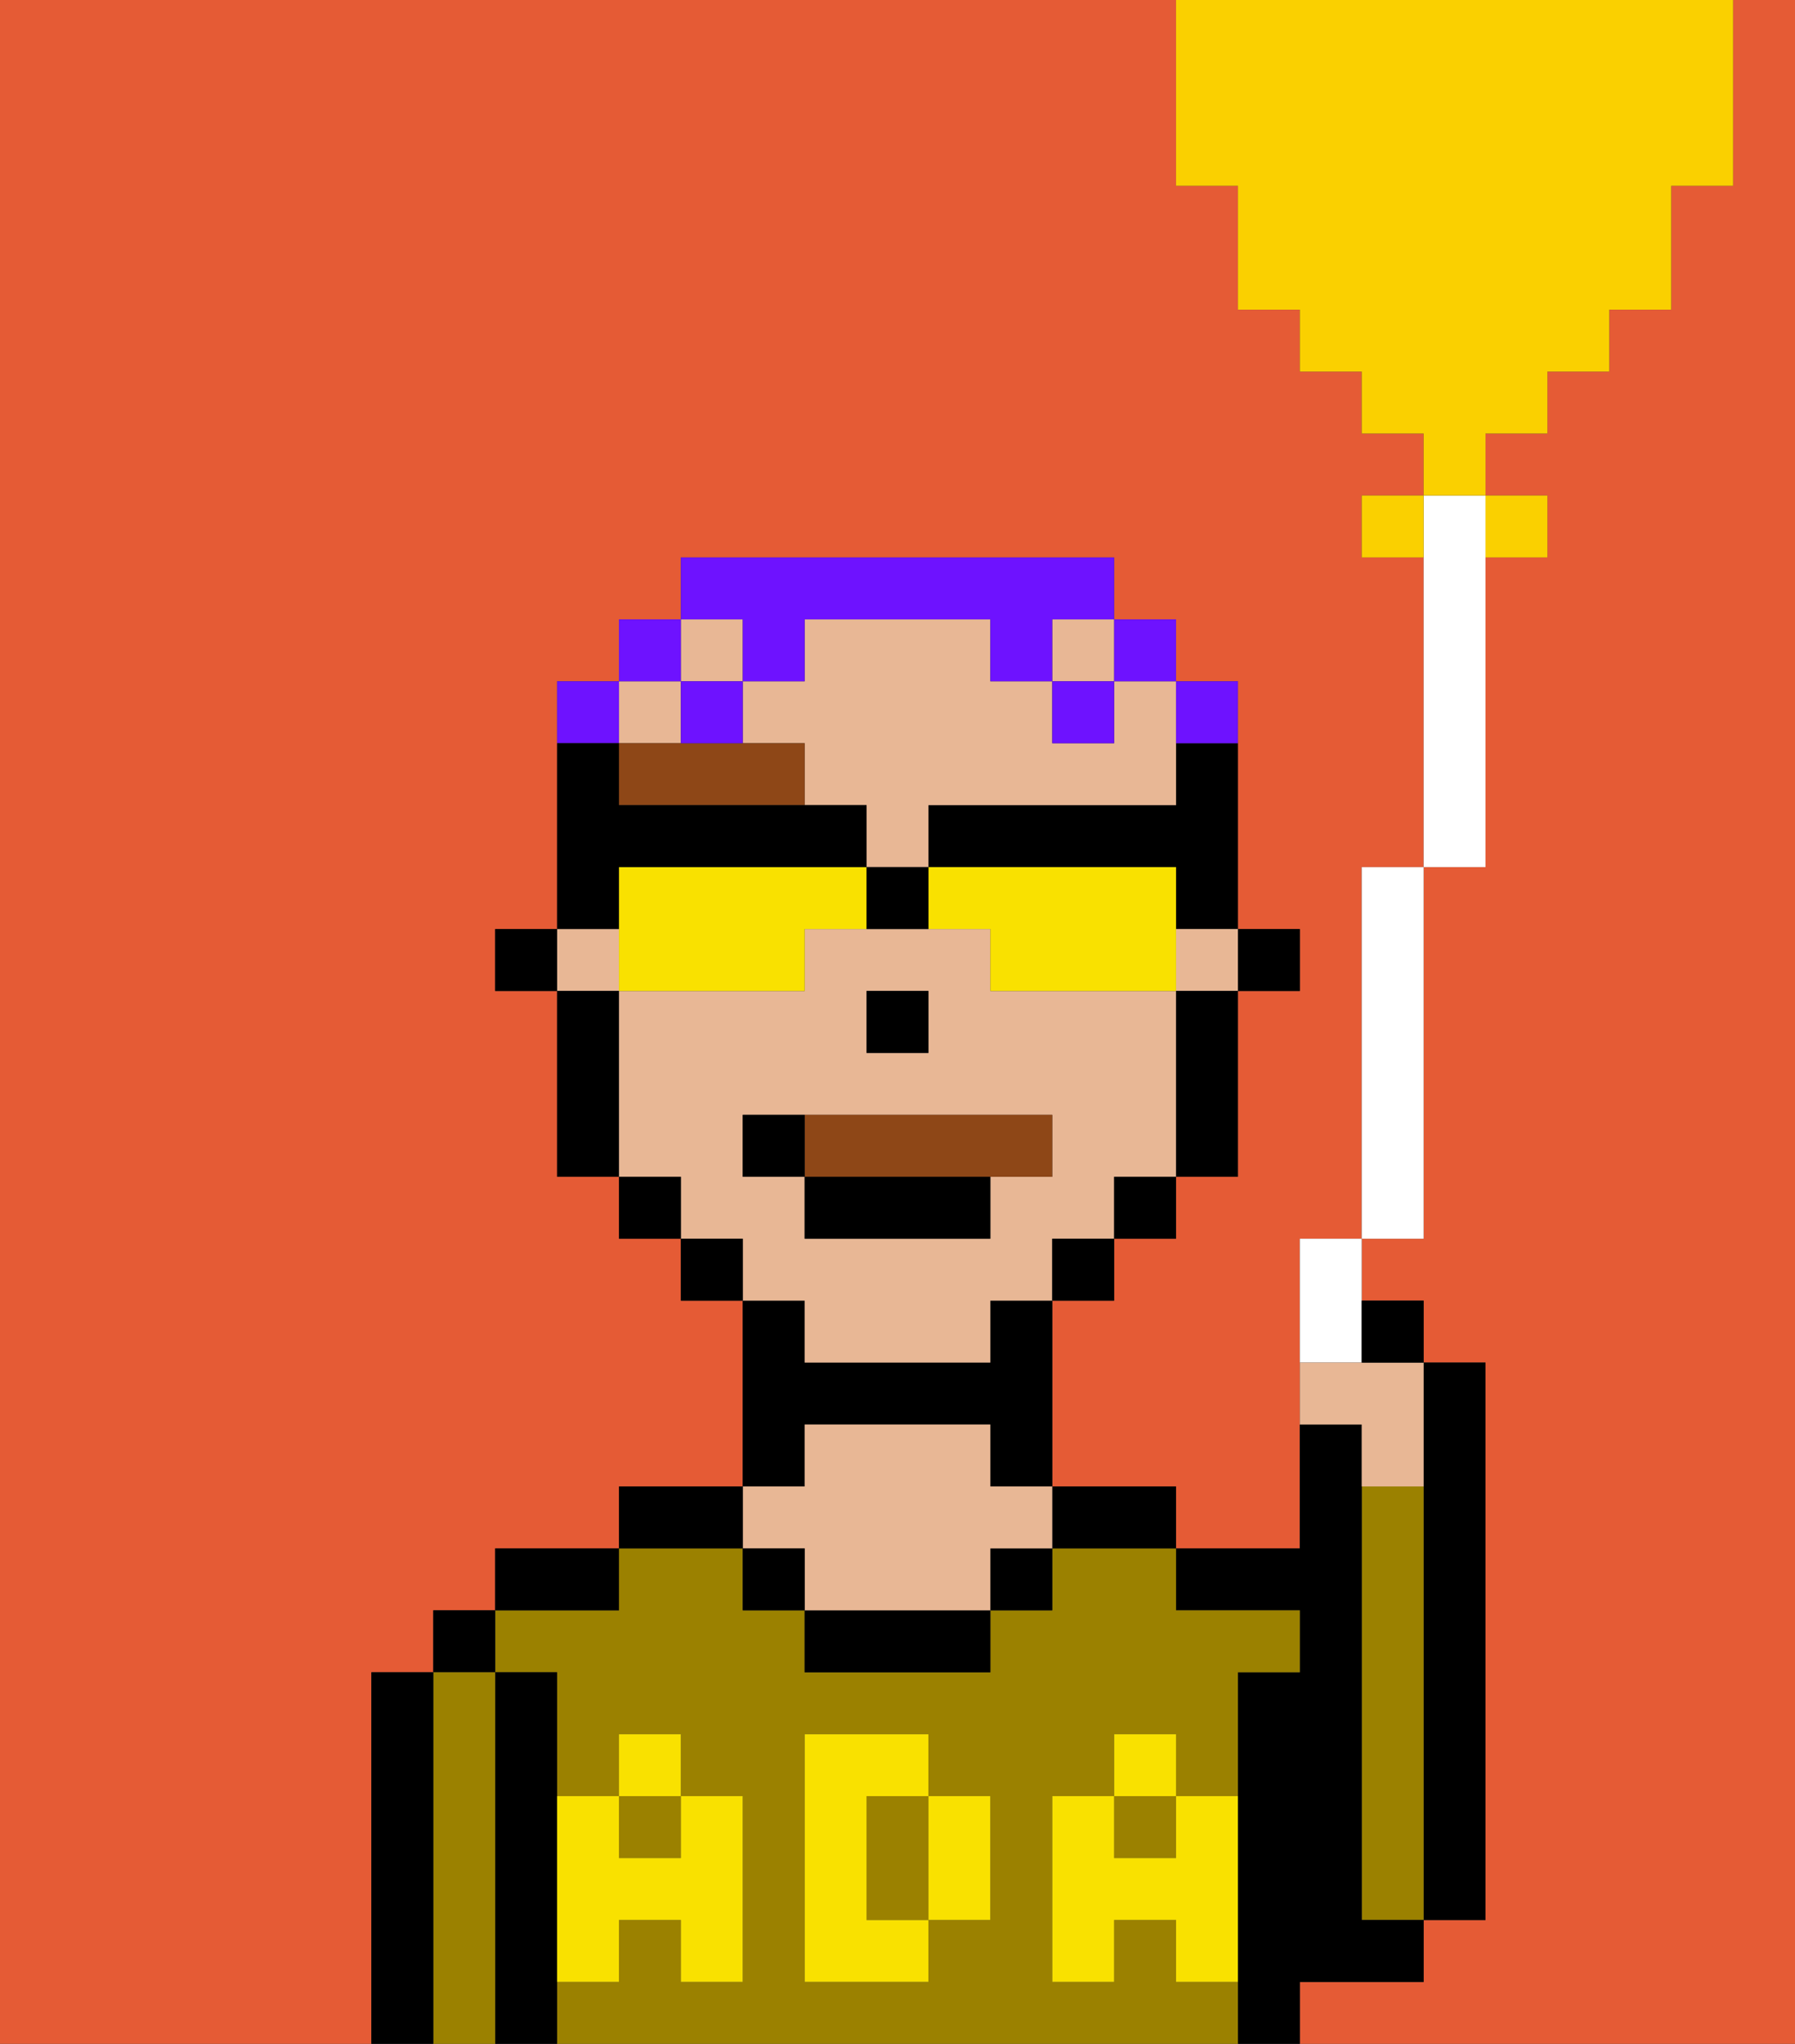 <svg xmlns="http://www.w3.org/2000/svg" viewBox="0 0 29 33"><rect x="0" y="0" width="29" height="33" fill="#333333" stroke="none"/><defs><style>polygon,rect,path{shape-rendering:crispedges;}.ga26-1{fill:#e55b35;}.ga26-2{fill:#000000;}.ga26-3{fill:#9b8100;}.ga26-4{fill:#e8b795;}.ga26-5{fill:#f9e100;}.ga26-6{fill:#8e4717;}.ga26-7{fill:#8e4717;}.ga26-8{fill:#6e12ff;}.ga26-9{fill:#f9e100;}.ga26-10{fill:#ffffff;}.ga26-11{fill:#fad000;}</style></defs><path class="ga26-1" d="M28,3H27V5H26V6H25V7H24V8h1V9H24v5H23v6H22v1h1v1h1v9H23v1H21v1h8V0H28Z"/><path class="ga26-1" d="M6,27H7V26H8V25h2V24h2V21H11V20H10V19H9V16H8V15H9V11h1V10h1V9h7v1h1v1h1v4h1v1H20v3H19v1H18v1H17v3h2v1h2V20h1V14h1V9H22V8h1V7H22V6H21V5H20V3H19V0H0V33H6V27Z"/><path class="ga26-2" d="M23,29v2h1V22H23v7Z"/><path class="ga26-3" d="M23,24H22v7h1V24Z"/><path class="ga26-2" d="M22,32h1V31H22V23H21v2H19v1h2v1H20v6h1V32Z"/><rect class="ga26-3" x="18" y="29" width="1" height="1"/><path class="ga26-3" d="M15,29H14v2h1V29Z"/><path class="ga26-3" d="M19,32V31H18v1H17V29h1V28h1v1h1V27h1V26H19V25H17v1H16v1H13V26H12V25H10v1H8v1H9v2h1V28h1v1h1v3H11V31H10v1H9v1H20V32Zm-3-2v1H15v1H13V28h2v1h1Z"/><rect class="ga26-3" x="10" y="29" width="1" height="1"/><path class="ga26-2" d="M18,24H17v1h2V24Z"/><rect class="ga26-2" x="16" y="25" width="1" height="1"/><path class="ga26-2" d="M13,26v1h3V26H13Z"/><path class="ga26-2" d="M13,23h3v1h1V21H16v1H13V21H12v3h1Z"/><path class="ga26-4" d="M16,24V23H13v1H12v1h1v1h3V25h1V24Z"/><rect class="ga26-2" x="12" y="25" width="1" height="1"/><path class="ga26-2" d="M11,24H10v1h2V24Z"/><path class="ga26-2" d="M8,26h2V25H8Z"/><path class="ga26-2" d="M9,31V27H8v6H9V31Z"/><rect class="ga26-2" x="7" y="26" width="1" height="1"/><path class="ga26-3" d="M8,27H7v6H8V27Z"/><path class="ga26-2" d="M7,27H6v6H7V27Z"/><path class="ga26-5" d="M19,30H18V29H17v3h1V31h1v1h1V29H19Z"/><rect class="ga26-5" x="18" y="28" width="1" height="1"/><path class="ga26-5" d="M15,30v1h1V29H15Z"/><path class="ga26-5" d="M14,30V29h1V28H13v4h2V31H14Z"/><path class="ga26-5" d="M9,32h1V31h1v1h1V29H11v1H10V29H9v3Z"/><rect class="ga26-5" x="10" y="28" width="1" height="1"/><rect class="ga26-2" x="20" y="15" width="1" height="1"/><path class="ga26-2" d="M19,13H15v1h4v1h1V12H19Z"/><rect class="ga26-4" x="17" y="10" width="1" height="1"/><path class="ga26-4" d="M18,12H17V11H16V10H13v1H12v1h1v1h1v1h1V13h4V11H18Z"/><rect class="ga26-4" x="11" y="10" width="1" height="1"/><rect class="ga26-4" x="9" y="15" width="1" height="1"/><rect class="ga26-4" x="10" y="11" width="1" height="1"/><path class="ga26-4" d="M13,22h3V21h1V20h1V19h1V16H16V15H13v1H10v3h1v1h1v1h1Zm1-6h1v1H14Zm-2,3V18h5v1H16v1H13V19Z"/><rect class="ga26-4" x="19" y="15" width="1" height="1"/><path class="ga26-2" d="M19,17v2h1V16H19Z"/><rect class="ga26-2" x="18" y="19" width="1" height="1"/><rect class="ga26-2" x="17" y="20" width="1" height="1"/><rect class="ga26-2" x="11" y="20" width="1" height="1"/><rect class="ga26-2" x="10" y="19" width="1" height="1"/><path class="ga26-2" d="M10,16H9v3h1V16Z"/><rect class="ga26-2" x="8" y="15" width="1" height="1"/><rect class="ga26-2" x="14" y="16" width="1" height="1"/><path class="ga26-6" d="M12,12H10v1h3V12Z"/><path class="ga26-7" d="M16,19h1V18H13v1Z"/><rect class="ga26-2" x="13" y="19" width="3" height="1"/><path class="ga26-2" d="M13,18H12v1h1Z"/><path class="ga26-8" d="M20,12V11H19v1Z"/><rect class="ga26-8" x="18" y="10" width="1" height="1"/><path class="ga26-8" d="M12,11h1V10h3v1h1V10h1V9H11v1h1Z"/><rect class="ga26-8" x="17" y="11" width="1" height="1"/><path class="ga26-8" d="M12,11H11v1h1Z"/><rect class="ga26-8" x="10" y="10" width="1" height="1"/><path class="ga26-8" d="M10,11H9v1h1Z"/><path class="ga26-9" d="M13,14H10v2h3V15h1V14Z"/><path class="ga26-9" d="M19,14H15v1h1v1h3V14Z"/><path class="ga26-2" d="M10,14h4V13H10V12H9v3h1Z"/><path class="ga26-2" d="M14,14v1h1V14Z"/><path class="ga26-10" d="M23,9v5h1V8H23Z"/><rect class="ga26-10" x="22" y="14" width="1" height="6"/><path class="ga26-10" d="M21,22h1V20H21Z"/><rect class="ga26-11" x="22" y="8" width="1" height="1"/><path class="ga26-11" d="M25,9V8H24V9Z"/><path class="ga26-11" d="M20,3V5h1V6h1V7h1V8h1V7h1V6h1V5h1V3h1V0H19V3Z"/><path class="ga26-4" d="M21,22v1h1v1h1V22H21Z"/><path class="ga26-2" d="M23,22V21H22v1Z"/></svg>